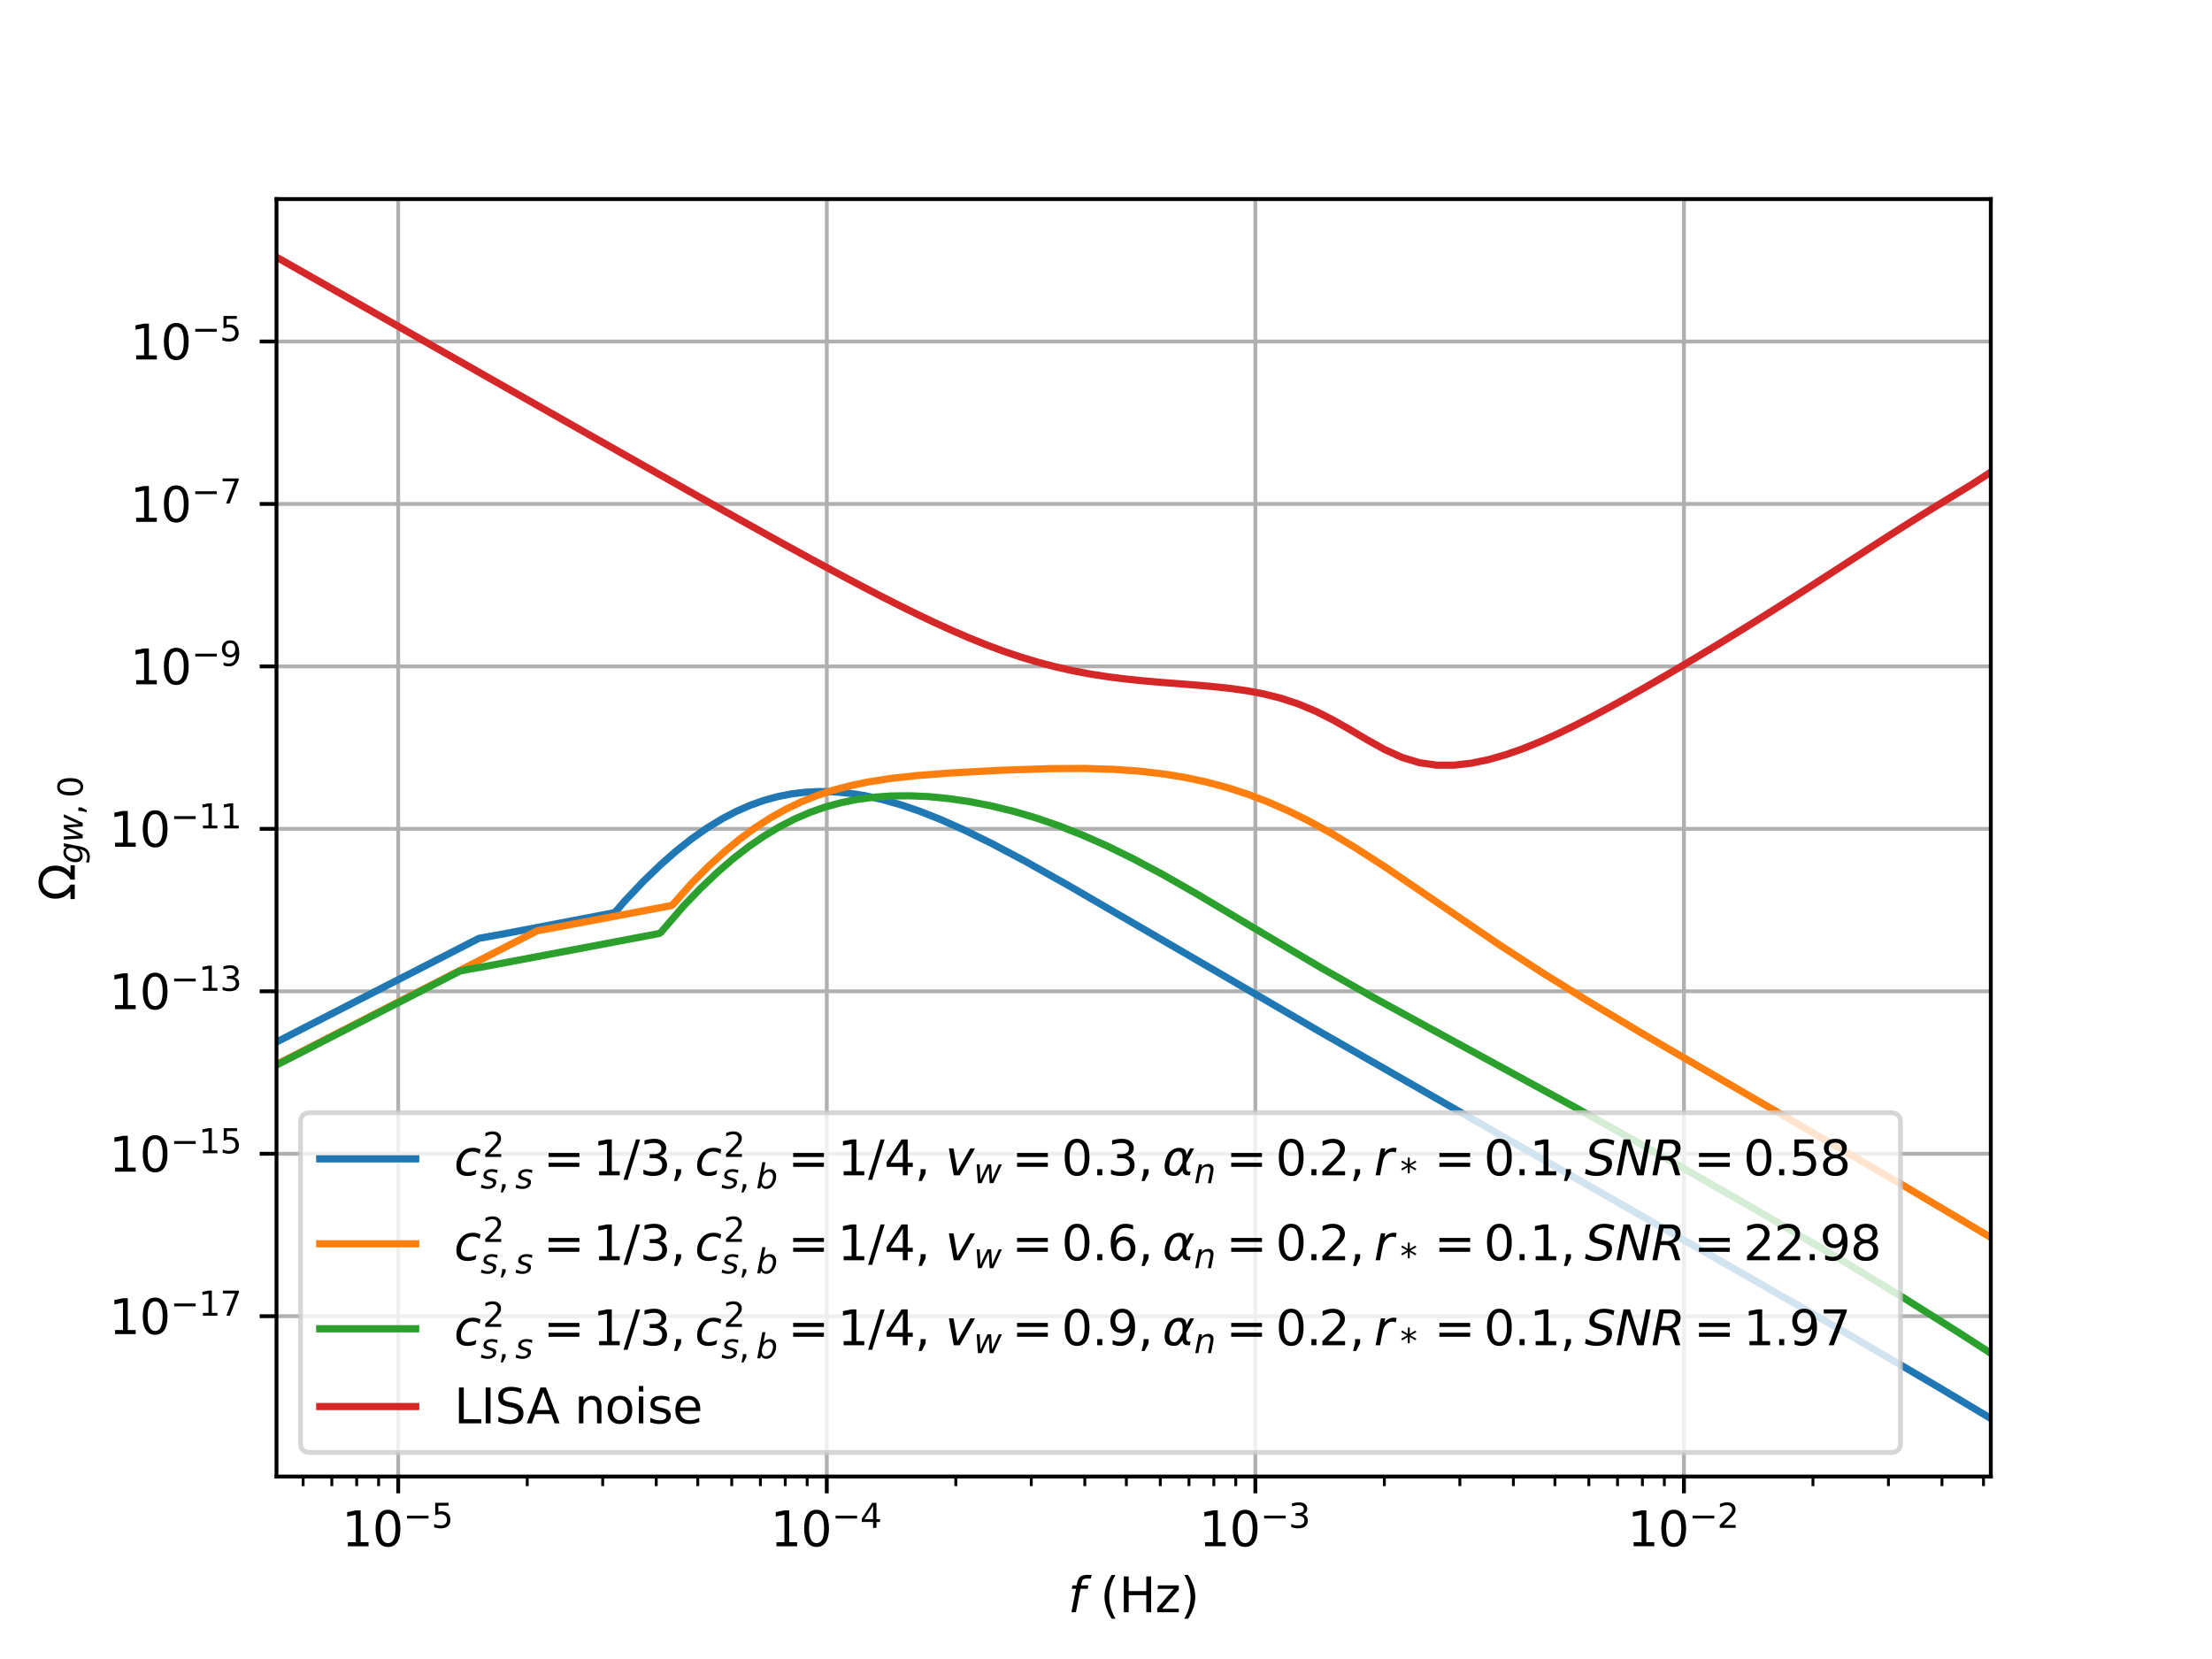 <?xml version="1.0" encoding="utf-8" standalone="no"?>
<!DOCTYPE svg PUBLIC "-//W3C//DTD SVG 1.1//EN"
  "http://www.w3.org/Graphics/SVG/1.1/DTD/svg11.dtd">
<svg xmlns:xlink="http://www.w3.org/1999/xlink" width="460.8pt" height="345.6pt" viewBox="0 0 460.8 345.6" xmlns="http://www.w3.org/2000/svg" version="1.1">
 <defs>
  <style type="text/css">*{stroke-linejoin: round; stroke-linecap: butt}</style>
 </defs>
 <g id="figure_1">
  <g id="patch_1">
   <path d="M 0 345.6 
L 460.8 345.6 
L 460.8 0 
L 0 0 
z
" style="fill: #ffffff"/>
  </g>
  <g id="axes_1">
   <g id="patch_2">
    <path d="M 57.6 307.584 
L 414.72 307.584 
L 414.72 41.472 
L 57.6 41.472 
z
" style="fill: #ffffff"/>
   </g>
   <g id="matplotlib.axis_1">
    <g id="xtick_1">
     <g id="line2d_1">
      <path d="M 82.955 307.584 
L 82.955 41.472 
" clip-path="url(#p1cf7887996)" style="fill: none; stroke: #b0b0b0; stroke-width: 0.8; stroke-linecap: square"/>
     </g>
     <g id="line2d_2">
      <defs>
       <path id="m6f9c0fea1f" d="M 0 0 
L 0 3.5 
" style="stroke: #000000; stroke-width: 0.8"/>
      </defs>
      <g>
       <use xlink:href="#m6f9c0fea1f" x="82.955" y="307.584" style="stroke: #000000; stroke-width: 0.8"/>
      </g>
     </g>
     <g id="text_1">
      <!-- $\mathdefault{10^{-5}}$ -->
      <g transform="translate(71.205 322.182) scale(0.1 -0.1)">
       <defs>
        <path id="DejaVuSans-31" d="M 794 531 
L 1825 531 
L 1825 4091 
L 703 3866 
L 703 4441 
L 1819 4666 
L 2450 4666 
L 2450 531 
L 3481 531 
L 3481 0 
L 794 0 
L 794 531 
z
" transform="scale(0.016)"/>
        <path id="DejaVuSans-30" d="M 2034 4250 
Q 1547 4250 1301 3770 
Q 1056 3291 1056 2328 
Q 1056 1369 1301 889 
Q 1547 409 2034 409 
Q 2525 409 2770 889 
Q 3016 1369 3016 2328 
Q 3016 3291 2770 3770 
Q 2525 4250 2034 4250 
z
M 2034 4750 
Q 2819 4750 3233 4129 
Q 3647 3509 3647 2328 
Q 3647 1150 3233 529 
Q 2819 -91 2034 -91 
Q 1250 -91 836 529 
Q 422 1150 422 2328 
Q 422 3509 836 4129 
Q 1250 4750 2034 4750 
z
" transform="scale(0.016)"/>
        <path id="DejaVuSans-2212" d="M 678 2272 
L 4684 2272 
L 4684 1741 
L 678 1741 
L 678 2272 
z
" transform="scale(0.016)"/>
        <path id="DejaVuSans-35" d="M 691 4666 
L 3169 4666 
L 3169 4134 
L 1269 4134 
L 1269 2991 
Q 1406 3038 1543 3061 
Q 1681 3084 1819 3084 
Q 2600 3084 3056 2656 
Q 3513 2228 3513 1497 
Q 3513 744 3044 326 
Q 2575 -91 1722 -91 
Q 1428 -91 1123 -41 
Q 819 9 494 109 
L 494 744 
Q 775 591 1075 516 
Q 1375 441 1709 441 
Q 2250 441 2565 725 
Q 2881 1009 2881 1497 
Q 2881 1984 2565 2268 
Q 2250 2553 1709 2553 
Q 1456 2553 1204 2497 
Q 953 2441 691 2322 
L 691 4666 
z
" transform="scale(0.016)"/>
       </defs>
       <use xlink:href="#DejaVuSans-31" transform="translate(0 0.684)"/>
       <use xlink:href="#DejaVuSans-30" transform="translate(63.623 0.684)"/>
       <use xlink:href="#DejaVuSans-2212" transform="translate(128.203 38.966) scale(0.7)"/>
       <use xlink:href="#DejaVuSans-35" transform="translate(186.855 38.966) scale(0.7)"/>
      </g>
     </g>
    </g>
    <g id="xtick_2">
     <g id="line2d_3">
      <path d="M 172.235 307.584 
L 172.235 41.472 
" clip-path="url(#p1cf7887996)" style="fill: none; stroke: #b0b0b0; stroke-width: 0.8; stroke-linecap: square"/>
     </g>
     <g id="line2d_4">
      <g>
       <use xlink:href="#m6f9c0fea1f" x="172.235" y="307.584" style="stroke: #000000; stroke-width: 0.8"/>
      </g>
     </g>
     <g id="text_2">
      <!-- $\mathdefault{10^{-4}}$ -->
      <g transform="translate(160.485 322.182) scale(0.1 -0.1)">
       <defs>
        <path id="DejaVuSans-34" d="M 2419 4116 
L 825 1625 
L 2419 1625 
L 2419 4116 
z
M 2253 4666 
L 3047 4666 
L 3047 1625 
L 3713 1625 
L 3713 1100 
L 3047 1100 
L 3047 0 
L 2419 0 
L 2419 1100 
L 313 1100 
L 313 1709 
L 2253 4666 
z
" transform="scale(0.016)"/>
       </defs>
       <use xlink:href="#DejaVuSans-31" transform="translate(0 0.684)"/>
       <use xlink:href="#DejaVuSans-30" transform="translate(63.623 0.684)"/>
       <use xlink:href="#DejaVuSans-2212" transform="translate(128.203 38.966) scale(0.7)"/>
       <use xlink:href="#DejaVuSans-34" transform="translate(186.855 38.966) scale(0.7)"/>
      </g>
     </g>
    </g>
    <g id="xtick_3">
     <g id="line2d_5">
      <path d="M 261.515 307.584 
L 261.515 41.472 
" clip-path="url(#p1cf7887996)" style="fill: none; stroke: #b0b0b0; stroke-width: 0.8; stroke-linecap: square"/>
     </g>
     <g id="line2d_6">
      <g>
       <use xlink:href="#m6f9c0fea1f" x="261.515" y="307.584" style="stroke: #000000; stroke-width: 0.8"/>
      </g>
     </g>
     <g id="text_3">
      <!-- $\mathdefault{10^{-3}}$ -->
      <g transform="translate(249.765 322.182) scale(0.1 -0.1)">
       <defs>
        <path id="DejaVuSans-33" d="M 2597 2516 
Q 3050 2419 3304 2112 
Q 3559 1806 3559 1356 
Q 3559 666 3084 287 
Q 2609 -91 1734 -91 
Q 1441 -91 1130 -33 
Q 819 25 488 141 
L 488 750 
Q 750 597 1062 519 
Q 1375 441 1716 441 
Q 2309 441 2620 675 
Q 2931 909 2931 1356 
Q 2931 1769 2642 2001 
Q 2353 2234 1838 2234 
L 1294 2234 
L 1294 2753 
L 1863 2753 
Q 2328 2753 2575 2939 
Q 2822 3125 2822 3475 
Q 2822 3834 2567 4026 
Q 2313 4219 1838 4219 
Q 1578 4219 1281 4162 
Q 984 4106 628 3988 
L 628 4550 
Q 988 4650 1302 4700 
Q 1616 4750 1894 4750 
Q 2613 4750 3031 4423 
Q 3450 4097 3450 3541 
Q 3450 3153 3228 2886 
Q 3006 2619 2597 2516 
z
" transform="scale(0.016)"/>
       </defs>
       <use xlink:href="#DejaVuSans-31" transform="translate(0 0.766)"/>
       <use xlink:href="#DejaVuSans-30" transform="translate(63.623 0.766)"/>
       <use xlink:href="#DejaVuSans-2212" transform="translate(128.203 39.047) scale(0.7)"/>
       <use xlink:href="#DejaVuSans-33" transform="translate(186.855 39.047) scale(0.7)"/>
      </g>
     </g>
    </g>
    <g id="xtick_4">
     <g id="line2d_7">
      <path d="M 350.795 307.584 
L 350.795 41.472 
" clip-path="url(#p1cf7887996)" style="fill: none; stroke: #b0b0b0; stroke-width: 0.8; stroke-linecap: square"/>
     </g>
     <g id="line2d_8">
      <g>
       <use xlink:href="#m6f9c0fea1f" x="350.795" y="307.584" style="stroke: #000000; stroke-width: 0.8"/>
      </g>
     </g>
     <g id="text_4">
      <!-- $\mathdefault{10^{-2}}$ -->
      <g transform="translate(339.045 322.182) scale(0.1 -0.1)">
       <defs>
        <path id="DejaVuSans-32" d="M 1228 531 
L 3431 531 
L 3431 0 
L 469 0 
L 469 531 
Q 828 903 1448 1529 
Q 2069 2156 2228 2338 
Q 2531 2678 2651 2914 
Q 2772 3150 2772 3378 
Q 2772 3750 2511 3984 
Q 2250 4219 1831 4219 
Q 1534 4219 1204 4116 
Q 875 4013 500 3803 
L 500 4441 
Q 881 4594 1212 4672 
Q 1544 4750 1819 4750 
Q 2544 4750 2975 4387 
Q 3406 4025 3406 3419 
Q 3406 3131 3298 2873 
Q 3191 2616 2906 2266 
Q 2828 2175 2409 1742 
Q 1991 1309 1228 531 
z
" transform="scale(0.016)"/>
       </defs>
       <use xlink:href="#DejaVuSans-31" transform="translate(0 0.766)"/>
       <use xlink:href="#DejaVuSans-30" transform="translate(63.623 0.766)"/>
       <use xlink:href="#DejaVuSans-2212" transform="translate(128.203 39.047) scale(0.7)"/>
       <use xlink:href="#DejaVuSans-32" transform="translate(186.855 39.047) scale(0.7)"/>
      </g>
     </g>
    </g>
    <g id="xtick_5">
     <g id="line2d_9">
      <defs>
       <path id="mad93dcd073" d="M 0 0 
L 0 2 
" style="stroke: #000000; stroke-width: 0.6"/>
      </defs>
      <g>
       <use xlink:href="#mad93dcd073" x="63.149" y="307.584" style="stroke: #000000; stroke-width: 0.6"/>
      </g>
     </g>
    </g>
    <g id="xtick_6">
     <g id="line2d_10">
      <g>
       <use xlink:href="#mad93dcd073" x="69.126" y="307.584" style="stroke: #000000; stroke-width: 0.6"/>
      </g>
     </g>
    </g>
    <g id="xtick_7">
     <g id="line2d_11">
      <g>
       <use xlink:href="#mad93dcd073" x="74.303" y="307.584" style="stroke: #000000; stroke-width: 0.6"/>
      </g>
     </g>
    </g>
    <g id="xtick_8">
     <g id="line2d_12">
      <g>
       <use xlink:href="#mad93dcd073" x="78.87" y="307.584" style="stroke: #000000; stroke-width: 0.6"/>
      </g>
     </g>
    </g>
    <g id="xtick_9">
     <g id="line2d_13">
      <g>
       <use xlink:href="#mad93dcd073" x="109.831" y="307.584" style="stroke: #000000; stroke-width: 0.6"/>
      </g>
     </g>
    </g>
    <g id="xtick_10">
     <g id="line2d_14">
      <g>
       <use xlink:href="#mad93dcd073" x="125.553" y="307.584" style="stroke: #000000; stroke-width: 0.6"/>
      </g>
     </g>
    </g>
    <g id="xtick_11">
     <g id="line2d_15">
      <g>
       <use xlink:href="#mad93dcd073" x="136.707" y="307.584" style="stroke: #000000; stroke-width: 0.6"/>
      </g>
     </g>
    </g>
    <g id="xtick_12">
     <g id="line2d_16">
      <g>
       <use xlink:href="#mad93dcd073" x="145.359" y="307.584" style="stroke: #000000; stroke-width: 0.6"/>
      </g>
     </g>
    </g>
    <g id="xtick_13">
     <g id="line2d_17">
      <g>
       <use xlink:href="#mad93dcd073" x="152.429" y="307.584" style="stroke: #000000; stroke-width: 0.6"/>
      </g>
     </g>
    </g>
    <g id="xtick_14">
     <g id="line2d_18">
      <g>
       <use xlink:href="#mad93dcd073" x="158.406" y="307.584" style="stroke: #000000; stroke-width: 0.6"/>
      </g>
     </g>
    </g>
    <g id="xtick_15">
     <g id="line2d_19">
      <g>
       <use xlink:href="#mad93dcd073" x="163.583" y="307.584" style="stroke: #000000; stroke-width: 0.6"/>
      </g>
     </g>
    </g>
    <g id="xtick_16">
     <g id="line2d_20">
      <g>
       <use xlink:href="#mad93dcd073" x="168.15" y="307.584" style="stroke: #000000; stroke-width: 0.6"/>
      </g>
     </g>
    </g>
    <g id="xtick_17">
     <g id="line2d_21">
      <g>
       <use xlink:href="#mad93dcd073" x="199.111" y="307.584" style="stroke: #000000; stroke-width: 0.6"/>
      </g>
     </g>
    </g>
    <g id="xtick_18">
     <g id="line2d_22">
      <g>
       <use xlink:href="#mad93dcd073" x="214.833" y="307.584" style="stroke: #000000; stroke-width: 0.6"/>
      </g>
     </g>
    </g>
    <g id="xtick_19">
     <g id="line2d_23">
      <g>
       <use xlink:href="#mad93dcd073" x="225.987" y="307.584" style="stroke: #000000; stroke-width: 0.6"/>
      </g>
     </g>
    </g>
    <g id="xtick_20">
     <g id="line2d_24">
      <g>
       <use xlink:href="#mad93dcd073" x="234.639" y="307.584" style="stroke: #000000; stroke-width: 0.6"/>
      </g>
     </g>
    </g>
    <g id="xtick_21">
     <g id="line2d_25">
      <g>
       <use xlink:href="#mad93dcd073" x="241.709" y="307.584" style="stroke: #000000; stroke-width: 0.6"/>
      </g>
     </g>
    </g>
    <g id="xtick_22">
     <g id="line2d_26">
      <g>
       <use xlink:href="#mad93dcd073" x="247.686" y="307.584" style="stroke: #000000; stroke-width: 0.6"/>
      </g>
     </g>
    </g>
    <g id="xtick_23">
     <g id="line2d_27">
      <g>
       <use xlink:href="#mad93dcd073" x="252.863" y="307.584" style="stroke: #000000; stroke-width: 0.6"/>
      </g>
     </g>
    </g>
    <g id="xtick_24">
     <g id="line2d_28">
      <g>
       <use xlink:href="#mad93dcd073" x="257.43" y="307.584" style="stroke: #000000; stroke-width: 0.6"/>
      </g>
     </g>
    </g>
    <g id="xtick_25">
     <g id="line2d_29">
      <g>
       <use xlink:href="#mad93dcd073" x="288.391" y="307.584" style="stroke: #000000; stroke-width: 0.6"/>
      </g>
     </g>
    </g>
    <g id="xtick_26">
     <g id="line2d_30">
      <g>
       <use xlink:href="#mad93dcd073" x="304.113" y="307.584" style="stroke: #000000; stroke-width: 0.6"/>
      </g>
     </g>
    </g>
    <g id="xtick_27">
     <g id="line2d_31">
      <g>
       <use xlink:href="#mad93dcd073" x="315.267" y="307.584" style="stroke: #000000; stroke-width: 0.6"/>
      </g>
     </g>
    </g>
    <g id="xtick_28">
     <g id="line2d_32">
      <g>
       <use xlink:href="#mad93dcd073" x="323.919" y="307.584" style="stroke: #000000; stroke-width: 0.6"/>
      </g>
     </g>
    </g>
    <g id="xtick_29">
     <g id="line2d_33">
      <g>
       <use xlink:href="#mad93dcd073" x="330.989" y="307.584" style="stroke: #000000; stroke-width: 0.6"/>
      </g>
     </g>
    </g>
    <g id="xtick_30">
     <g id="line2d_34">
      <g>
       <use xlink:href="#mad93dcd073" x="336.966" y="307.584" style="stroke: #000000; stroke-width: 0.6"/>
      </g>
     </g>
    </g>
    <g id="xtick_31">
     <g id="line2d_35">
      <g>
       <use xlink:href="#mad93dcd073" x="342.143" y="307.584" style="stroke: #000000; stroke-width: 0.6"/>
      </g>
     </g>
    </g>
    <g id="xtick_32">
     <g id="line2d_36">
      <g>
       <use xlink:href="#mad93dcd073" x="346.71" y="307.584" style="stroke: #000000; stroke-width: 0.6"/>
      </g>
     </g>
    </g>
    <g id="xtick_33">
     <g id="line2d_37">
      <g>
       <use xlink:href="#mad93dcd073" x="377.671" y="307.584" style="stroke: #000000; stroke-width: 0.6"/>
      </g>
     </g>
    </g>
    <g id="xtick_34">
     <g id="line2d_38">
      <g>
       <use xlink:href="#mad93dcd073" x="393.393" y="307.584" style="stroke: #000000; stroke-width: 0.6"/>
      </g>
     </g>
    </g>
    <g id="xtick_35">
     <g id="line2d_39">
      <g>
       <use xlink:href="#mad93dcd073" x="404.547" y="307.584" style="stroke: #000000; stroke-width: 0.6"/>
      </g>
     </g>
    </g>
    <g id="xtick_36">
     <g id="line2d_40">
      <g>
       <use xlink:href="#mad93dcd073" x="413.199" y="307.584" style="stroke: #000000; stroke-width: 0.6"/>
      </g>
     </g>
    </g>
    <g id="text_5">
     <!-- $f$ (Hz) -->
     <g transform="translate(222.51 335.861) scale(0.1 -0.1)">
      <defs>
       <path id="DejaVuSans-Oblique-66" d="M 3059 4863 
L 2969 4384 
L 2419 4384 
Q 2106 4384 1964 4261 
Q 1822 4138 1753 3809 
L 1691 3500 
L 2638 3500 
L 2553 3053 
L 1606 3053 
L 1013 0 
L 434 0 
L 1031 3053 
L 481 3053 
L 563 3500 
L 1113 3500 
L 1159 3744 
Q 1278 4363 1576 4613 
Q 1875 4863 2516 4863 
L 3059 4863 
z
" transform="scale(0.016)"/>
       <path id="DejaVuSans-20" transform="scale(0.016)"/>
       <path id="DejaVuSans-28" d="M 1984 4856 
Q 1566 4138 1362 3434 
Q 1159 2731 1159 2009 
Q 1159 1288 1364 580 
Q 1569 -128 1984 -844 
L 1484 -844 
Q 1016 -109 783 600 
Q 550 1309 550 2009 
Q 550 2706 781 3412 
Q 1013 4119 1484 4856 
L 1984 4856 
z
" transform="scale(0.016)"/>
       <path id="DejaVuSans-48" d="M 628 4666 
L 1259 4666 
L 1259 2753 
L 3553 2753 
L 3553 4666 
L 4184 4666 
L 4184 0 
L 3553 0 
L 3553 2222 
L 1259 2222 
L 1259 0 
L 628 0 
L 628 4666 
z
" transform="scale(0.016)"/>
       <path id="DejaVuSans-7a" d="M 353 3500 
L 3084 3500 
L 3084 2975 
L 922 459 
L 3084 459 
L 3084 0 
L 275 0 
L 275 525 
L 2438 3041 
L 353 3041 
L 353 3500 
z
" transform="scale(0.016)"/>
       <path id="DejaVuSans-29" d="M 513 4856 
L 1013 4856 
Q 1481 4119 1714 3412 
Q 1947 2706 1947 2009 
Q 1947 1309 1714 600 
Q 1481 -109 1013 -844 
L 513 -844 
Q 928 -128 1133 580 
Q 1338 1288 1338 2009 
Q 1338 2731 1133 3434 
Q 928 4138 513 4856 
z
" transform="scale(0.016)"/>
      </defs>
      <use xlink:href="#DejaVuSans-Oblique-66" transform="translate(0 0.016)"/>
      <use xlink:href="#DejaVuSans-20" transform="translate(35.205 0.016)"/>
      <use xlink:href="#DejaVuSans-28" transform="translate(66.992 0.016)"/>
      <use xlink:href="#DejaVuSans-48" transform="translate(106.006 0.016)"/>
      <use xlink:href="#DejaVuSans-7a" transform="translate(181.201 0.016)"/>
      <use xlink:href="#DejaVuSans-29" transform="translate(233.691 0.016)"/>
     </g>
    </g>
   </g>
   <g id="matplotlib.axis_2">
    <g id="ytick_1">
     <g id="line2d_41">
      <path d="M 57.6 274.183 
L 414.72 274.183 
" clip-path="url(#p1cf7887996)" style="fill: none; stroke: #b0b0b0; stroke-width: 0.8; stroke-linecap: square"/>
     </g>
     <g id="line2d_42">
      <defs>
       <path id="m4dbf6043eb" d="M 0 0 
L -3.5 0 
" style="stroke: #000000; stroke-width: 0.8"/>
      </defs>
      <g>
       <use xlink:href="#m4dbf6043eb" x="57.6" y="274.183" style="stroke: #000000; stroke-width: 0.8"/>
      </g>
     </g>
     <g id="text_6">
      <!-- $\mathdefault{10^{-17}}$ -->
      <g transform="translate(22.7 277.982) scale(0.1 -0.1)">
       <defs>
        <path id="DejaVuSans-37" d="M 525 4666 
L 3525 4666 
L 3525 4397 
L 1831 0 
L 1172 0 
L 2766 4134 
L 525 4134 
L 525 4666 
z
" transform="scale(0.016)"/>
       </defs>
       <use xlink:href="#DejaVuSans-31" transform="translate(0 0.684)"/>
       <use xlink:href="#DejaVuSans-30" transform="translate(63.623 0.684)"/>
       <use xlink:href="#DejaVuSans-2212" transform="translate(128.203 38.966) scale(0.7)"/>
       <use xlink:href="#DejaVuSans-31" transform="translate(186.855 38.966) scale(0.7)"/>
       <use xlink:href="#DejaVuSans-37" transform="translate(231.392 38.966) scale(0.7)"/>
      </g>
     </g>
    </g>
    <g id="ytick_2">
     <g id="line2d_43">
      <path d="M 57.6 240.343 
L 414.72 240.343 
" clip-path="url(#p1cf7887996)" style="fill: none; stroke: #b0b0b0; stroke-width: 0.8; stroke-linecap: square"/>
     </g>
     <g id="line2d_44">
      <g>
       <use xlink:href="#m4dbf6043eb" x="57.6" y="240.343" style="stroke: #000000; stroke-width: 0.8"/>
      </g>
     </g>
     <g id="text_7">
      <!-- $\mathdefault{10^{-15}}$ -->
      <g transform="translate(22.7 244.143) scale(0.1 -0.1)">
       <use xlink:href="#DejaVuSans-31" transform="translate(0 0.684)"/>
       <use xlink:href="#DejaVuSans-30" transform="translate(63.623 0.684)"/>
       <use xlink:href="#DejaVuSans-2212" transform="translate(128.203 38.966) scale(0.7)"/>
       <use xlink:href="#DejaVuSans-31" transform="translate(186.855 38.966) scale(0.7)"/>
       <use xlink:href="#DejaVuSans-35" transform="translate(231.392 38.966) scale(0.7)"/>
      </g>
     </g>
    </g>
    <g id="ytick_3">
     <g id="line2d_45">
      <path d="M 57.6 206.504 
L 414.72 206.504 
" clip-path="url(#p1cf7887996)" style="fill: none; stroke: #b0b0b0; stroke-width: 0.8; stroke-linecap: square"/>
     </g>
     <g id="line2d_46">
      <g>
       <use xlink:href="#m4dbf6043eb" x="57.6" y="206.504" style="stroke: #000000; stroke-width: 0.8"/>
      </g>
     </g>
     <g id="text_8">
      <!-- $\mathdefault{10^{-13}}$ -->
      <g transform="translate(22.7 210.303) scale(0.1 -0.1)">
       <use xlink:href="#DejaVuSans-31" transform="translate(0 0.766)"/>
       <use xlink:href="#DejaVuSans-30" transform="translate(63.623 0.766)"/>
       <use xlink:href="#DejaVuSans-2212" transform="translate(128.203 39.047) scale(0.7)"/>
       <use xlink:href="#DejaVuSans-31" transform="translate(186.855 39.047) scale(0.7)"/>
       <use xlink:href="#DejaVuSans-33" transform="translate(231.392 39.047) scale(0.7)"/>
      </g>
     </g>
    </g>
    <g id="ytick_4">
     <g id="line2d_47">
      <path d="M 57.6 172.665 
L 414.72 172.665 
" clip-path="url(#p1cf7887996)" style="fill: none; stroke: #b0b0b0; stroke-width: 0.8; stroke-linecap: square"/>
     </g>
     <g id="line2d_48">
      <g>
       <use xlink:href="#m4dbf6043eb" x="57.6" y="172.665" style="stroke: #000000; stroke-width: 0.8"/>
      </g>
     </g>
     <g id="text_9">
      <!-- $\mathdefault{10^{-11}}$ -->
      <g transform="translate(22.7 176.464) scale(0.1 -0.1)">
       <use xlink:href="#DejaVuSans-31" transform="translate(0 0.684)"/>
       <use xlink:href="#DejaVuSans-30" transform="translate(63.623 0.684)"/>
       <use xlink:href="#DejaVuSans-2212" transform="translate(128.203 38.966) scale(0.7)"/>
       <use xlink:href="#DejaVuSans-31" transform="translate(186.855 38.966) scale(0.7)"/>
       <use xlink:href="#DejaVuSans-31" transform="translate(231.392 38.966) scale(0.7)"/>
      </g>
     </g>
    </g>
    <g id="ytick_5">
     <g id="line2d_49">
      <path d="M 57.6 138.825 
L 414.72 138.825 
" clip-path="url(#p1cf7887996)" style="fill: none; stroke: #b0b0b0; stroke-width: 0.8; stroke-linecap: square"/>
     </g>
     <g id="line2d_50">
      <g>
       <use xlink:href="#m4dbf6043eb" x="57.6" y="138.825" style="stroke: #000000; stroke-width: 0.8"/>
      </g>
     </g>
     <g id="text_10">
      <!-- $\mathdefault{10^{-9}}$ -->
      <g transform="translate(27.1 142.624) scale(0.1 -0.1)">
       <defs>
        <path id="DejaVuSans-39" d="M 703 97 
L 703 672 
Q 941 559 1184 500 
Q 1428 441 1663 441 
Q 2288 441 2617 861 
Q 2947 1281 2994 2138 
Q 2813 1869 2534 1725 
Q 2256 1581 1919 1581 
Q 1219 1581 811 2004 
Q 403 2428 403 3163 
Q 403 3881 828 4315 
Q 1253 4750 1959 4750 
Q 2769 4750 3195 4129 
Q 3622 3509 3622 2328 
Q 3622 1225 3098 567 
Q 2575 -91 1691 -91 
Q 1453 -91 1209 -44 
Q 966 3 703 97 
z
M 1959 2075 
Q 2384 2075 2632 2365 
Q 2881 2656 2881 3163 
Q 2881 3666 2632 3958 
Q 2384 4250 1959 4250 
Q 1534 4250 1286 3958 
Q 1038 3666 1038 3163 
Q 1038 2656 1286 2365 
Q 1534 2075 1959 2075 
z
" transform="scale(0.016)"/>
       </defs>
       <use xlink:href="#DejaVuSans-31" transform="translate(0 0.766)"/>
       <use xlink:href="#DejaVuSans-30" transform="translate(63.623 0.766)"/>
       <use xlink:href="#DejaVuSans-2212" transform="translate(128.203 39.047) scale(0.7)"/>
       <use xlink:href="#DejaVuSans-39" transform="translate(186.855 39.047) scale(0.7)"/>
      </g>
     </g>
    </g>
    <g id="ytick_6">
     <g id="line2d_51">
      <path d="M 57.6 104.986 
L 414.72 104.986 
" clip-path="url(#p1cf7887996)" style="fill: none; stroke: #b0b0b0; stroke-width: 0.8; stroke-linecap: square"/>
     </g>
     <g id="line2d_52">
      <g>
       <use xlink:href="#m4dbf6043eb" x="57.6" y="104.986" style="stroke: #000000; stroke-width: 0.8"/>
      </g>
     </g>
     <g id="text_11">
      <!-- $\mathdefault{10^{-7}}$ -->
      <g transform="translate(27.1 108.785) scale(0.1 -0.1)">
       <use xlink:href="#DejaVuSans-31" transform="translate(0 0.684)"/>
       <use xlink:href="#DejaVuSans-30" transform="translate(63.623 0.684)"/>
       <use xlink:href="#DejaVuSans-2212" transform="translate(128.203 38.966) scale(0.7)"/>
       <use xlink:href="#DejaVuSans-37" transform="translate(186.855 38.966) scale(0.7)"/>
      </g>
     </g>
    </g>
    <g id="ytick_7">
     <g id="line2d_53">
      <path d="M 57.6 71.146 
L 414.72 71.146 
" clip-path="url(#p1cf7887996)" style="fill: none; stroke: #b0b0b0; stroke-width: 0.8; stroke-linecap: square"/>
     </g>
     <g id="line2d_54">
      <g>
       <use xlink:href="#m4dbf6043eb" x="57.6" y="71.146" style="stroke: #000000; stroke-width: 0.8"/>
      </g>
     </g>
     <g id="text_12">
      <!-- $\mathdefault{10^{-5}}$ -->
      <g transform="translate(27.1 74.946) scale(0.1 -0.1)">
       <use xlink:href="#DejaVuSans-31" transform="translate(0 0.684)"/>
       <use xlink:href="#DejaVuSans-30" transform="translate(63.623 0.684)"/>
       <use xlink:href="#DejaVuSans-2212" transform="translate(128.203 38.966) scale(0.7)"/>
       <use xlink:href="#DejaVuSans-35" transform="translate(186.855 38.966) scale(0.7)"/>
      </g>
     </g>
    </g>
    <g id="text_13">
     <!-- $\Omega_{gw,0}$ -->
     <g transform="translate(15.6 187.678) rotate(-90) scale(0.1 -0.1)">
      <defs>
       <path id="DejaVuSans-3a9" d="M 4647 556 
L 4647 0 
L 2772 0 
L 2772 556 
Q 3325 859 3634 1378 
Q 3944 1897 3944 2528 
Q 3944 3278 3531 3731 
Q 3119 4184 2444 4184 
Q 1769 4184 1355 3729 
Q 941 3275 941 2528 
Q 941 1897 1250 1378 
Q 1563 859 2119 556 
L 2119 0 
L 244 0 
L 244 556 
L 1241 556 
Q 747 991 519 1456 
Q 294 1922 294 2497 
Q 294 3491 894 4106 
Q 1491 4722 2444 4722 
Q 3391 4722 3994 4106 
Q 4594 3494 4594 2528 
Q 4594 1922 4372 1459 
Q 4150 997 3647 556 
L 4647 556 
z
" transform="scale(0.016)"/>
       <path id="DejaVuSans-Oblique-67" d="M 3816 3500 
L 3219 434 
Q 3047 -456 2561 -893 
Q 2075 -1331 1253 -1331 
Q 950 -1331 690 -1286 
Q 431 -1241 206 -1147 
L 313 -588 
Q 525 -725 762 -790 
Q 1000 -856 1269 -856 
Q 1816 -856 2167 -557 
Q 2519 -259 2631 300 
L 2681 563 
Q 2441 288 2122 144 
Q 1803 0 1434 0 
Q 903 0 598 351 
Q 294 703 294 1319 
Q 294 1803 478 2267 
Q 663 2731 997 3091 
Q 1219 3328 1514 3456 
Q 1809 3584 2131 3584 
Q 2484 3584 2746 3420 
Q 3009 3256 3138 2956 
L 3238 3500 
L 3816 3500 
z
M 2950 2216 
Q 2950 2641 2750 2872 
Q 2550 3103 2181 3103 
Q 1953 3103 1747 3012 
Q 1541 2922 1394 2759 
Q 1156 2491 1023 2127 
Q 891 1763 891 1375 
Q 891 944 1092 712 
Q 1294 481 1672 481 
Q 2219 481 2584 976 
Q 2950 1472 2950 2216 
z
" transform="scale(0.016)"/>
       <path id="DejaVuSans-Oblique-77" d="M 544 3500 
L 1113 3500 
L 1259 684 
L 2566 3500 
L 3231 3500 
L 3425 684 
L 4666 3500 
L 5241 3500 
L 3641 0 
L 2969 0 
L 2797 2900 
L 1459 0 
L 781 0 
L 544 3500 
z
" transform="scale(0.016)"/>
       <path id="DejaVuSans-2c" d="M 750 794 
L 1409 794 
L 1409 256 
L 897 -744 
L 494 -744 
L 750 256 
L 750 794 
z
" transform="scale(0.016)"/>
      </defs>
      <use xlink:href="#DejaVuSans-3a9" transform="translate(0 0.219)"/>
      <use xlink:href="#DejaVuSans-Oblique-67" transform="translate(77.373 -16.188) scale(0.7)"/>
      <use xlink:href="#DejaVuSans-Oblique-77" transform="translate(121.807 -16.188) scale(0.7)"/>
      <use xlink:href="#DejaVuSans-2c" transform="translate(179.058 -16.188) scale(0.7)"/>
      <use xlink:href="#DejaVuSans-30" transform="translate(214.946 -16.188) scale(0.7)"/>
     </g>
    </g>
   </g>
   <g id="line2d_55">
    <path d="M 57.6 217.073 
L 99.782 195.465 
L 101.57 195.149 
L 105.502 194.434 
L 128.023 190.121 
L 128.738 189.353 
L 130.168 187.67 
L 134.1 183.526 
L 137.675 180.081 
L 140.892 177.26 
L 144.11 174.718 
L 147.327 172.464 
L 150.544 170.506 
L 153.404 169.016 
L 156.264 167.763 
L 159.124 166.743 
L 161.983 165.954 
L 164.843 165.387 
L 167.703 165.036 
L 170.563 164.889 
L 173.78 164.956 
L 176.997 165.253 
L 180.215 165.761 
L 183.79 166.553 
L 187.722 167.672 
L 191.654 169.021 
L 195.944 170.718 
L 200.948 172.946 
L 206.668 175.753 
L 213.46 179.35 
L 222.397 184.358 
L 237.411 193.075 
L 275.661 215.331 
L 311.052 235.598 
L 382.547 276.503 
L 403.281 288.648 
L 414.72 295.488 
L 414.72 295.488 
" clip-path="url(#p1cf7887996)" style="fill: none; stroke: #1f77b4; stroke-width: 1.5; stroke-linecap: square"/>
   </g>
   <g id="line2d_56">
    <path d="M 57.6 221.744 
L 111.937 193.879 
L 114.796 193.38 
L 139.82 188.649 
L 140.177 188.423 
L 144.11 183.968 
L 147.684 180.382 
L 150.902 177.443 
L 154.119 174.787 
L 157.336 172.419 
L 160.554 170.339 
L 163.771 168.538 
L 166.988 167.004 
L 170.205 165.716 
L 173.423 164.652 
L 176.997 163.699 
L 180.93 162.883 
L 185.577 162.165 
L 190.939 161.572 
L 198.089 161.019 
L 208.455 160.461 
L 218.465 160.125 
L 225.972 160.086 
L 232.049 160.269 
L 237.411 160.648 
L 242.416 161.227 
L 247.063 161.991 
L 251.353 162.914 
L 255.643 164.064 
L 259.932 165.453 
L 264.222 167.089 
L 268.512 168.975 
L 272.801 171.102 
L 277.449 173.659 
L 282.453 176.667 
L 288.53 180.594 
L 297.467 186.679 
L 312.481 196.911 
L 321.418 202.713 
L 331.07 208.702 
L 342.867 215.745 
L 362.171 226.971 
L 395.774 246.523 
L 414.72 257.779 
L 414.72 257.779 
" clip-path="url(#p1cf7887996)" style="fill: none; stroke: #ff7f0e; stroke-width: 1.5; stroke-linecap: square"/>
   </g>
   <g id="line2d_57">
    <path d="M 57.6 221.876 
L 95.85 202.269 
L 97.28 201.984 
L 101.212 201.3 
L 137.317 194.467 
L 137.675 194.232 
L 142.322 188.813 
L 145.897 185.097 
L 149.472 181.695 
L 152.689 178.915 
L 155.906 176.412 
L 159.124 174.192 
L 162.341 172.256 
L 165.558 170.601 
L 168.775 169.217 
L 171.993 168.093 
L 175.21 167.213 
L 178.427 166.559 
L 182.002 166.075 
L 185.577 165.82 
L 189.509 165.775 
L 193.441 165.951 
L 197.731 166.367 
L 202.021 166.998 
L 206.668 167.912 
L 211.315 169.057 
L 215.963 170.431 
L 220.61 172.033 
L 225.614 174.007 
L 230.619 176.225 
L 235.981 178.849 
L 242.058 182.085 
L 249.208 186.157 
L 260.647 192.979 
L 275.304 201.664 
L 286.028 207.742 
L 299.612 215.162 
L 328.568 230.927 
L 347.157 241.348 
L 366.818 252.621 
L 383.262 262.29 
L 396.489 270.32 
L 408.285 277.747 
L 414.72 281.913 
L 414.72 281.913 
" clip-path="url(#p1cf7887996)" style="fill: none; stroke: #2ca02c; stroke-width: 1.5; stroke-linecap: square"/>
   </g>
   <g id="line2d_58">
    <path d="M 57.6 53.568 
L 61.207 55.619 
L 64.815 57.669 
L 68.422 59.72 
L 72.029 61.77 
L 75.636 63.82 
L 79.244 65.871 
L 82.851 67.921 
L 86.458 69.971 
L 90.065 72.02 
L 93.673 74.07 
L 97.28 76.119 
L 100.887 78.168 
L 104.495 80.217 
L 108.102 82.264 
L 111.709 84.312 
L 115.316 86.358 
L 118.924 88.404 
L 122.531 90.449 
L 126.138 92.492 
L 129.745 94.534 
L 133.353 96.574 
L 136.96 98.612 
L 140.567 100.646 
L 144.175 102.678 
L 147.782 104.705 
L 151.389 106.726 
L 154.996 108.742 
L 158.604 110.749 
L 162.211 112.747 
L 165.818 114.733 
L 169.425 116.705 
L 173.033 118.658 
L 176.64 120.589 
L 180.247 122.492 
L 183.855 124.362 
L 187.462 126.19 
L 191.069 127.967 
L 194.676 129.682 
L 198.284 131.324 
L 201.891 132.88 
L 205.498 134.336 
L 209.105 135.678 
L 212.713 136.895 
L 216.32 137.979 
L 219.927 138.926 
L 223.535 139.735 
L 227.142 140.415 
L 230.749 140.975 
L 234.356 141.432 
L 237.964 141.807 
L 241.571 142.122 
L 245.178 142.404 
L 248.785 142.683 
L 252.393 142.992 
L 256 143.374 
L 259.607 143.873 
L 263.215 144.545 
L 266.822 145.447 
L 270.429 146.633 
L 274.036 148.138 
L 277.644 149.953 
L 281.251 152.006 
L 284.858 154.146 
L 288.465 156.152 
L 292.073 157.786 
L 295.68 158.88 
L 299.287 159.397 
L 302.895 159.402 
L 306.502 158.989 
L 310.109 158.238 
L 313.716 157.207 
L 317.324 155.94 
L 320.931 154.474 
L 324.538 152.847 
L 328.145 151.093 
L 331.753 149.238 
L 335.36 147.307 
L 338.967 145.315 
L 342.575 143.275 
L 346.182 141.196 
L 349.789 139.083 
L 353.396 136.94 
L 357.004 134.768 
L 360.611 132.569 
L 364.218 130.344 
L 367.825 128.092 
L 371.433 125.816 
L 375.04 123.517 
L 378.647 121.199 
L 382.255 118.868 
L 385.862 116.53 
L 389.469 114.195 
L 393.076 111.873 
L 396.684 109.578 
L 400.291 107.319 
L 403.898 105.1 
L 407.505 102.908 
L 411.113 100.694 
L 414.72 98.354 
" clip-path="url(#p1cf7887996)" style="fill: none; stroke: #d62728; stroke-width: 1.5; stroke-linecap: square"/>
   </g>
   <g id="patch_3">
    <path d="M 57.6 307.584 
L 57.6 41.472 
" style="fill: none; stroke: #000000; stroke-width: 0.8; stroke-linejoin: miter; stroke-linecap: square"/>
   </g>
   <g id="patch_4">
    <path d="M 414.72 307.584 
L 414.72 41.472 
" style="fill: none; stroke: #000000; stroke-width: 0.8; stroke-linejoin: miter; stroke-linecap: square"/>
   </g>
   <g id="patch_5">
    <path d="M 57.6 307.584 
L 414.72 307.584 
" style="fill: none; stroke: #000000; stroke-width: 0.8; stroke-linejoin: miter; stroke-linecap: square"/>
   </g>
   <g id="patch_6">
    <path d="M 57.6 41.472 
L 414.72 41.472 
" style="fill: none; stroke: #000000; stroke-width: 0.8; stroke-linejoin: miter; stroke-linecap: square"/>
   </g>
   <g id="legend_1">
    <g id="patch_7">
     <path d="M 64.6 302.584 
L 393.9 302.584 
Q 395.9 302.584 395.9 300.584 
L 395.9 233.806 
Q 395.9 231.806 393.9 231.806 
L 64.6 231.806 
Q 62.6 231.806 62.6 233.806 
L 62.6 300.584 
Q 62.6 302.584 64.6 302.584 
z
" style="fill: #ffffff; opacity: 0.8; stroke: #cccccc; stroke-linejoin: miter"/>
    </g>
    <g id="line2d_59">
     <path d="M 66.6 241.406 
L 76.6 241.406 
L 86.6 241.406 
" style="fill: none; stroke: #1f77b4; stroke-width: 1.5; stroke-linecap: square"/>
    </g>
    <g id="text_14">
     <!-- $c_{s,s}^2=1/3, c_{s,b}^2=1/4$, $v_w=0.3, \alpha_n=0.2, r_*=0.1, SNR=0.58$ -->
     <g transform="translate(94.6 244.906) scale(0.1 -0.1)">
      <defs>
       <path id="DejaVuSans-Oblique-63" d="M 3431 3366 
L 3316 2797 
Q 3109 2947 2876 3022 
Q 2644 3097 2394 3097 
Q 2119 3097 1870 3000 
Q 1622 2903 1453 2725 
Q 1184 2453 1037 2087 
Q 891 1722 891 1331 
Q 891 859 1127 628 
Q 1363 397 1844 397 
Q 2081 397 2348 469 
Q 2616 541 2906 684 
L 2797 116 
Q 2547 13 2283 -39 
Q 2019 -91 1741 -91 
Q 1044 -91 669 257 
Q 294 606 294 1253 
Q 294 1797 489 2255 
Q 684 2713 1069 3078 
Q 1331 3328 1684 3456 
Q 2038 3584 2456 3584 
Q 2700 3584 2940 3529 
Q 3181 3475 3431 3366 
z
" transform="scale(0.016)"/>
       <path id="DejaVuSans-Oblique-73" d="M 3200 3397 
L 3091 2853 
Q 2863 2978 2609 3040 
Q 2356 3103 2088 3103 
Q 1634 3103 1373 2948 
Q 1113 2794 1113 2528 
Q 1113 2219 1719 2053 
Q 1766 2041 1788 2034 
L 1972 1978 
Q 2547 1819 2739 1644 
Q 2931 1469 2931 1166 
Q 2931 609 2489 259 
Q 2047 -91 1331 -91 
Q 1053 -91 747 -37 
Q 441 16 72 128 
L 184 722 
Q 500 559 806 475 
Q 1113 391 1394 391 
Q 1816 391 2080 572 
Q 2344 753 2344 1031 
Q 2344 1331 1650 1516 
L 1591 1531 
L 1394 1581 
Q 956 1697 753 1886 
Q 550 2075 550 2369 
Q 550 2928 970 3256 
Q 1391 3584 2113 3584 
Q 2397 3584 2667 3537 
Q 2938 3491 3200 3397 
z
" transform="scale(0.016)"/>
       <path id="DejaVuSans-3d" d="M 678 2906 
L 4684 2906 
L 4684 2381 
L 678 2381 
L 678 2906 
z
M 678 1631 
L 4684 1631 
L 4684 1100 
L 678 1100 
L 678 1631 
z
" transform="scale(0.016)"/>
       <path id="DejaVuSans-2f" d="M 1625 4666 
L 2156 4666 
L 531 -594 
L 0 -594 
L 1625 4666 
z
" transform="scale(0.016)"/>
       <path id="DejaVuSans-Oblique-62" d="M 3169 2138 
Q 3169 2591 2961 2847 
Q 2753 3103 2388 3103 
Q 2122 3103 1889 2973 
Q 1656 2844 1484 2597 
Q 1303 2338 1198 1995 
Q 1094 1653 1094 1313 
Q 1094 881 1298 636 
Q 1503 391 1863 391 
Q 2134 391 2365 517 
Q 2597 644 2772 891 
Q 2950 1147 3059 1487 
Q 3169 1828 3169 2138 
z
M 1381 2969 
Q 1594 3256 1914 3420 
Q 2234 3584 2584 3584 
Q 3122 3584 3439 3221 
Q 3756 2859 3756 2241 
Q 3756 1734 3570 1259 
Q 3384 784 3041 416 
Q 2816 172 2522 40 
Q 2228 -91 1906 -91 
Q 1566 -91 1316 65 
Q 1066 222 909 531 
L 806 0 
L 231 0 
L 1178 4863 
L 1753 4863 
L 1381 2969 
z
" transform="scale(0.016)"/>
       <path id="DejaVuSans-Oblique-76" d="M 459 3500 
L 1069 3500 
L 1581 525 
L 3256 3500 
L 3866 3500 
L 1875 0 
L 1100 0 
L 459 3500 
z
" transform="scale(0.016)"/>
       <path id="DejaVuSans-2e" d="M 684 794 
L 1344 794 
L 1344 0 
L 684 0 
L 684 794 
z
" transform="scale(0.016)"/>
       <path id="DejaVuSans-Oblique-3b1" d="M 2619 1628 
L 2622 2350 
Q 2625 3088 2069 3091 
Q 1653 3094 1394 2747 
Q 1069 2319 959 1747 
Q 825 1059 994 731 
Q 1169 397 1547 397 
Q 1966 397 2319 1063 
L 2619 1628 
z
M 2166 3578 
Q 3141 3594 3128 2584 
Q 3128 2584 3616 3500 
L 4128 3500 
L 3119 1603 
L 3109 919 
Q 3109 766 3194 638 
Q 3291 488 3391 488 
L 3669 488 
L 3575 0 
L 3228 0 
Q 2934 0 2722 263 
Q 2622 394 2619 669 
Q 2416 334 2066 50 
Q 1900 -81 1453 -78 
Q 722 -72 456 397 
Q 184 884 353 1747 
Q 534 2675 1009 3097 
Q 1544 3569 2166 3578 
z
" transform="scale(0.016)"/>
       <path id="DejaVuSans-Oblique-6e" d="M 3566 2113 
L 3156 0 
L 2578 0 
L 2988 2091 
Q 3016 2238 3031 2350 
Q 3047 2463 3047 2528 
Q 3047 2791 2881 2937 
Q 2716 3084 2419 3084 
Q 1956 3084 1622 2776 
Q 1288 2469 1184 1941 
L 800 0 
L 225 0 
L 903 3500 
L 1478 3500 
L 1363 2950 
Q 1603 3253 1940 3418 
Q 2278 3584 2650 3584 
Q 3113 3584 3367 3334 
Q 3622 3084 3622 2631 
Q 3622 2519 3608 2391 
Q 3594 2263 3566 2113 
z
" transform="scale(0.016)"/>
       <path id="DejaVuSans-Oblique-72" d="M 2853 2969 
Q 2766 3016 2653 3041 
Q 2541 3066 2413 3066 
Q 1953 3066 1609 2717 
Q 1266 2369 1153 1784 
L 800 0 
L 225 0 
L 909 3500 
L 1484 3500 
L 1375 2956 
Q 1603 3259 1920 3421 
Q 2238 3584 2597 3584 
Q 2691 3584 2781 3573 
Q 2872 3563 2963 3538 
L 2853 2969 
z
" transform="scale(0.016)"/>
       <path id="DejaVuSans-2a" d="M 3009 3897 
L 1888 3291 
L 3009 2681 
L 2828 2375 
L 1778 3009 
L 1778 1831 
L 1422 1831 
L 1422 3009 
L 372 2375 
L 191 2681 
L 1313 3291 
L 191 3897 
L 372 4206 
L 1422 3572 
L 1422 4750 
L 1778 4750 
L 1778 3572 
L 2828 4206 
L 3009 3897 
z
" transform="scale(0.016)"/>
       <path id="DejaVuSans-Oblique-53" d="M 3859 4513 
L 3738 3897 
Q 3422 4066 3111 4152 
Q 2800 4238 2509 4238 
Q 1944 4238 1609 3991 
Q 1275 3744 1275 3334 
Q 1275 3109 1398 2989 
Q 1522 2869 2034 2731 
L 2413 2638 
Q 3053 2472 3303 2217 
Q 3553 1963 3553 1503 
Q 3553 797 2998 353 
Q 2444 -91 1538 -91 
Q 1166 -91 791 -17 
Q 416 56 38 206 
L 166 856 
Q 513 641 861 531 
Q 1209 422 1556 422 
Q 2147 422 2503 684 
Q 2859 947 2859 1369 
Q 2859 1650 2717 1795 
Q 2575 1941 2106 2059 
L 1728 2156 
Q 1081 2325 845 2545 
Q 609 2766 609 3163 
Q 609 3859 1145 4304 
Q 1681 4750 2541 4750 
Q 2875 4750 3203 4690 
Q 3531 4631 3859 4513 
z
" transform="scale(0.016)"/>
       <path id="DejaVuSans-Oblique-4e" d="M 1081 4666 
L 1931 4666 
L 3219 666 
L 4000 4666 
L 4616 4666 
L 3706 0 
L 2853 0 
L 1569 4025 
L 788 0 
L 172 0 
L 1081 4666 
z
" transform="scale(0.016)"/>
       <path id="DejaVuSans-Oblique-52" d="M 1613 4147 
L 1294 2491 
L 2106 2491 
Q 2584 2491 2879 2755 
Q 3175 3019 3175 3444 
Q 3175 3784 2976 3965 
Q 2778 4147 2406 4147 
L 1613 4147 
z
M 2772 2241 
Q 2972 2194 3105 2009 
Q 3238 1825 3413 1275 
L 3809 0 
L 3144 0 
L 2778 1197 
Q 2638 1659 2453 1815 
Q 2269 1972 1888 1972 
L 1191 1972 
L 806 0 
L 172 0 
L 1081 4666 
L 2503 4666 
Q 3150 4666 3495 4373 
Q 3841 4081 3841 3531 
Q 3841 3044 3547 2687 
Q 3253 2331 2772 2241 
z
" transform="scale(0.016)"/>
       <path id="DejaVuSans-38" d="M 2034 2216 
Q 1584 2216 1326 1975 
Q 1069 1734 1069 1313 
Q 1069 891 1326 650 
Q 1584 409 2034 409 
Q 2484 409 2743 651 
Q 3003 894 3003 1313 
Q 3003 1734 2745 1975 
Q 2488 2216 2034 2216 
z
M 1403 2484 
Q 997 2584 770 2862 
Q 544 3141 544 3541 
Q 544 4100 942 4425 
Q 1341 4750 2034 4750 
Q 2731 4750 3128 4425 
Q 3525 4100 3525 3541 
Q 3525 3141 3298 2862 
Q 3072 2584 2669 2484 
Q 3125 2378 3379 2068 
Q 3634 1759 3634 1313 
Q 3634 634 3220 271 
Q 2806 -91 2034 -91 
Q 1263 -91 848 271 
Q 434 634 434 1313 
Q 434 1759 690 2068 
Q 947 2378 1403 2484 
z
M 1172 3481 
Q 1172 3119 1398 2916 
Q 1625 2713 2034 2713 
Q 2441 2713 2670 2916 
Q 2900 3119 2900 3481 
Q 2900 3844 2670 4047 
Q 2441 4250 2034 4250 
Q 1625 4250 1398 4047 
Q 1172 3844 1172 3481 
z
" transform="scale(0.016)"/>
      </defs>
      <use xlink:href="#DejaVuSans-Oblique-63" transform="translate(0 0.702)"/>
      <use xlink:href="#DejaVuSans-32" transform="translate(59.63 38.983) scale(0.7)"/>
      <use xlink:href="#DejaVuSans-Oblique-73" transform="translate(54.98 -26.642) scale(0.7)"/>
      <use xlink:href="#DejaVuSans-2c" transform="translate(91.45 -26.642) scale(0.7)"/>
      <use xlink:href="#DejaVuSans-Oblique-73" transform="translate(127.339 -26.642) scale(0.7)"/>
      <use xlink:href="#DejaVuSans-3d" transform="translate(186.025 0.702)"/>
      <use xlink:href="#DejaVuSans-31" transform="translate(289.297 0.702)"/>
      <use xlink:href="#DejaVuSans-2f" transform="translate(352.92 0.702)"/>
      <use xlink:href="#DejaVuSans-33" transform="translate(386.611 0.702)"/>
      <use xlink:href="#DejaVuSans-2c" transform="translate(450.234 0.702)"/>
      <use xlink:href="#DejaVuSans-Oblique-63" transform="translate(501.504 0.702)"/>
      <use xlink:href="#DejaVuSans-32" transform="translate(561.134 39.047) scale(0.7)"/>
      <use xlink:href="#DejaVuSans-Oblique-73" transform="translate(556.484 -26.642) scale(0.7)"/>
      <use xlink:href="#DejaVuSans-2c" transform="translate(592.954 -26.642) scale(0.7)"/>
      <use xlink:href="#DejaVuSans-Oblique-62" transform="translate(628.843 -26.642) scale(0.7)"/>
      <use xlink:href="#DejaVuSans-3d" transform="translate(695.493 0.702)"/>
      <use xlink:href="#DejaVuSans-31" transform="translate(798.765 0.702)"/>
      <use xlink:href="#DejaVuSans-2f" transform="translate(862.388 0.702)"/>
      <use xlink:href="#DejaVuSans-34" transform="translate(896.079 0.702)"/>
      <use xlink:href="#DejaVuSans-2c" transform="translate(959.702 0.702)"/>
      <use xlink:href="#DejaVuSans-20" transform="translate(991.489 0.702)"/>
      <use xlink:href="#DejaVuSans-Oblique-76" transform="translate(1023.276 0.702)"/>
      <use xlink:href="#DejaVuSans-Oblique-77" transform="translate(1082.456 -15.705) scale(0.7)"/>
      <use xlink:href="#DejaVuSans-3d" transform="translate(1161.924 0.702)"/>
      <use xlink:href="#DejaVuSans-30" transform="translate(1265.195 0.702)"/>
      <use xlink:href="#DejaVuSans-2e" transform="translate(1328.818 0.702)"/>
      <use xlink:href="#DejaVuSans-33" transform="translate(1360.605 0.702)"/>
      <use xlink:href="#DejaVuSans-2c" transform="translate(1424.229 0.702)"/>
      <use xlink:href="#DejaVuSans-Oblique-3b1" transform="translate(1475.498 0.702)"/>
      <use xlink:href="#DejaVuSans-Oblique-6e" transform="translate(1541.416 -15.705) scale(0.7)"/>
      <use xlink:href="#DejaVuSans-3d" transform="translate(1607.998 0.702)"/>
      <use xlink:href="#DejaVuSans-30" transform="translate(1711.27 0.702)"/>
      <use xlink:href="#DejaVuSans-2e" transform="translate(1774.893 0.702)"/>
      <use xlink:href="#DejaVuSans-32" transform="translate(1801.18 0.702)"/>
      <use xlink:href="#DejaVuSans-2c" transform="translate(1864.803 0.702)"/>
      <use xlink:href="#DejaVuSans-Oblique-72" transform="translate(1916.072 0.702)"/>
      <use xlink:href="#DejaVuSans-2a" transform="translate(1970.823 -15.705) scale(0.7)"/>
      <use xlink:href="#DejaVuSans-3d" transform="translate(2041.678 0.702)"/>
      <use xlink:href="#DejaVuSans-30" transform="translate(2144.949 0.702)"/>
      <use xlink:href="#DejaVuSans-2e" transform="translate(2208.572 0.702)"/>
      <use xlink:href="#DejaVuSans-31" transform="translate(2240.359 0.702)"/>
      <use xlink:href="#DejaVuSans-2c" transform="translate(2303.982 0.702)"/>
      <use xlink:href="#DejaVuSans-Oblique-53" transform="translate(2355.252 0.702)"/>
      <use xlink:href="#DejaVuSans-Oblique-4e" transform="translate(2418.729 0.702)"/>
      <use xlink:href="#DejaVuSans-Oblique-52" transform="translate(2493.533 0.702)"/>
      <use xlink:href="#DejaVuSans-3d" transform="translate(2582.498 0.702)"/>
      <use xlink:href="#DejaVuSans-30" transform="translate(2685.77 0.702)"/>
      <use xlink:href="#DejaVuSans-2e" transform="translate(2749.393 0.702)"/>
      <use xlink:href="#DejaVuSans-35" transform="translate(2781.18 0.702)"/>
      <use xlink:href="#DejaVuSans-38" transform="translate(2844.803 0.702)"/>
     </g>
    </g>
    <g id="line2d_60">
     <path d="M 66.6 259.106 
L 76.6 259.106 
L 86.6 259.106 
" style="fill: none; stroke: #ff7f0e; stroke-width: 1.5; stroke-linecap: square"/>
    </g>
    <g id="text_15">
     <!-- $c_{s,s}^2=1/3, c_{s,b}^2=1/4$, $v_w=0.6, \alpha_n=0.2, r_*=0.1, SNR=22.98$ -->
     <g transform="translate(94.6 262.606) scale(0.1 -0.1)">
      <defs>
       <path id="DejaVuSans-36" d="M 2113 2584 
Q 1688 2584 1439 2293 
Q 1191 2003 1191 1497 
Q 1191 994 1439 701 
Q 1688 409 2113 409 
Q 2538 409 2786 701 
Q 3034 994 3034 1497 
Q 3034 2003 2786 2293 
Q 2538 2584 2113 2584 
z
M 3366 4563 
L 3366 3988 
Q 3128 4100 2886 4159 
Q 2644 4219 2406 4219 
Q 1781 4219 1451 3797 
Q 1122 3375 1075 2522 
Q 1259 2794 1537 2939 
Q 1816 3084 2150 3084 
Q 2853 3084 3261 2657 
Q 3669 2231 3669 1497 
Q 3669 778 3244 343 
Q 2819 -91 2113 -91 
Q 1303 -91 875 529 
Q 447 1150 447 2328 
Q 447 3434 972 4092 
Q 1497 4750 2381 4750 
Q 2619 4750 2861 4703 
Q 3103 4656 3366 4563 
z
" transform="scale(0.016)"/>
      </defs>
      <use xlink:href="#DejaVuSans-Oblique-63" transform="translate(0 0.702)"/>
      <use xlink:href="#DejaVuSans-32" transform="translate(59.63 38.983) scale(0.7)"/>
      <use xlink:href="#DejaVuSans-Oblique-73" transform="translate(54.98 -26.642) scale(0.7)"/>
      <use xlink:href="#DejaVuSans-2c" transform="translate(91.45 -26.642) scale(0.7)"/>
      <use xlink:href="#DejaVuSans-Oblique-73" transform="translate(127.339 -26.642) scale(0.7)"/>
      <use xlink:href="#DejaVuSans-3d" transform="translate(186.025 0.702)"/>
      <use xlink:href="#DejaVuSans-31" transform="translate(289.297 0.702)"/>
      <use xlink:href="#DejaVuSans-2f" transform="translate(352.92 0.702)"/>
      <use xlink:href="#DejaVuSans-33" transform="translate(386.611 0.702)"/>
      <use xlink:href="#DejaVuSans-2c" transform="translate(450.234 0.702)"/>
      <use xlink:href="#DejaVuSans-Oblique-63" transform="translate(501.504 0.702)"/>
      <use xlink:href="#DejaVuSans-32" transform="translate(561.134 39.047) scale(0.7)"/>
      <use xlink:href="#DejaVuSans-Oblique-73" transform="translate(556.484 -26.642) scale(0.7)"/>
      <use xlink:href="#DejaVuSans-2c" transform="translate(592.954 -26.642) scale(0.7)"/>
      <use xlink:href="#DejaVuSans-Oblique-62" transform="translate(628.843 -26.642) scale(0.7)"/>
      <use xlink:href="#DejaVuSans-3d" transform="translate(695.493 0.702)"/>
      <use xlink:href="#DejaVuSans-31" transform="translate(798.765 0.702)"/>
      <use xlink:href="#DejaVuSans-2f" transform="translate(862.388 0.702)"/>
      <use xlink:href="#DejaVuSans-34" transform="translate(896.079 0.702)"/>
      <use xlink:href="#DejaVuSans-2c" transform="translate(959.702 0.702)"/>
      <use xlink:href="#DejaVuSans-20" transform="translate(991.489 0.702)"/>
      <use xlink:href="#DejaVuSans-Oblique-76" transform="translate(1023.276 0.702)"/>
      <use xlink:href="#DejaVuSans-Oblique-77" transform="translate(1082.456 -15.705) scale(0.7)"/>
      <use xlink:href="#DejaVuSans-3d" transform="translate(1161.924 0.702)"/>
      <use xlink:href="#DejaVuSans-30" transform="translate(1265.195 0.702)"/>
      <use xlink:href="#DejaVuSans-2e" transform="translate(1328.818 0.702)"/>
      <use xlink:href="#DejaVuSans-36" transform="translate(1360.605 0.702)"/>
      <use xlink:href="#DejaVuSans-2c" transform="translate(1424.229 0.702)"/>
      <use xlink:href="#DejaVuSans-Oblique-3b1" transform="translate(1475.498 0.702)"/>
      <use xlink:href="#DejaVuSans-Oblique-6e" transform="translate(1541.416 -15.705) scale(0.7)"/>
      <use xlink:href="#DejaVuSans-3d" transform="translate(1607.998 0.702)"/>
      <use xlink:href="#DejaVuSans-30" transform="translate(1711.27 0.702)"/>
      <use xlink:href="#DejaVuSans-2e" transform="translate(1774.893 0.702)"/>
      <use xlink:href="#DejaVuSans-32" transform="translate(1801.18 0.702)"/>
      <use xlink:href="#DejaVuSans-2c" transform="translate(1864.803 0.702)"/>
      <use xlink:href="#DejaVuSans-Oblique-72" transform="translate(1916.072 0.702)"/>
      <use xlink:href="#DejaVuSans-2a" transform="translate(1970.823 -15.705) scale(0.7)"/>
      <use xlink:href="#DejaVuSans-3d" transform="translate(2041.678 0.702)"/>
      <use xlink:href="#DejaVuSans-30" transform="translate(2144.949 0.702)"/>
      <use xlink:href="#DejaVuSans-2e" transform="translate(2208.572 0.702)"/>
      <use xlink:href="#DejaVuSans-31" transform="translate(2240.359 0.702)"/>
      <use xlink:href="#DejaVuSans-2c" transform="translate(2303.982 0.702)"/>
      <use xlink:href="#DejaVuSans-Oblique-53" transform="translate(2355.252 0.702)"/>
      <use xlink:href="#DejaVuSans-Oblique-4e" transform="translate(2418.729 0.702)"/>
      <use xlink:href="#DejaVuSans-Oblique-52" transform="translate(2493.533 0.702)"/>
      <use xlink:href="#DejaVuSans-3d" transform="translate(2582.498 0.702)"/>
      <use xlink:href="#DejaVuSans-32" transform="translate(2685.77 0.702)"/>
      <use xlink:href="#DejaVuSans-32" transform="translate(2749.393 0.702)"/>
      <use xlink:href="#DejaVuSans-2e" transform="translate(2813.016 0.702)"/>
      <use xlink:href="#DejaVuSans-39" transform="translate(2844.803 0.702)"/>
      <use xlink:href="#DejaVuSans-38" transform="translate(2908.426 0.702)"/>
     </g>
    </g>
    <g id="line2d_61">
     <path d="M 66.6 276.806 
L 76.6 276.806 
L 86.6 276.806 
" style="fill: none; stroke: #2ca02c; stroke-width: 1.5; stroke-linecap: square"/>
    </g>
    <g id="text_16">
     <!-- $c_{s,s}^2=1/3, c_{s,b}^2=1/4$, $v_w=0.9, \alpha_n=0.2, r_*=0.1, SNR=1.97$ -->
     <g transform="translate(94.6 280.306) scale(0.1 -0.1)">
      <use xlink:href="#DejaVuSans-Oblique-63" transform="translate(0 0.702)"/>
      <use xlink:href="#DejaVuSans-32" transform="translate(59.63 38.983) scale(0.7)"/>
      <use xlink:href="#DejaVuSans-Oblique-73" transform="translate(54.98 -26.642) scale(0.7)"/>
      <use xlink:href="#DejaVuSans-2c" transform="translate(91.45 -26.642) scale(0.7)"/>
      <use xlink:href="#DejaVuSans-Oblique-73" transform="translate(127.339 -26.642) scale(0.7)"/>
      <use xlink:href="#DejaVuSans-3d" transform="translate(186.025 0.702)"/>
      <use xlink:href="#DejaVuSans-31" transform="translate(289.297 0.702)"/>
      <use xlink:href="#DejaVuSans-2f" transform="translate(352.92 0.702)"/>
      <use xlink:href="#DejaVuSans-33" transform="translate(386.611 0.702)"/>
      <use xlink:href="#DejaVuSans-2c" transform="translate(450.234 0.702)"/>
      <use xlink:href="#DejaVuSans-Oblique-63" transform="translate(501.504 0.702)"/>
      <use xlink:href="#DejaVuSans-32" transform="translate(561.134 39.047) scale(0.7)"/>
      <use xlink:href="#DejaVuSans-Oblique-73" transform="translate(556.484 -26.642) scale(0.7)"/>
      <use xlink:href="#DejaVuSans-2c" transform="translate(592.954 -26.642) scale(0.7)"/>
      <use xlink:href="#DejaVuSans-Oblique-62" transform="translate(628.843 -26.642) scale(0.7)"/>
      <use xlink:href="#DejaVuSans-3d" transform="translate(695.493 0.702)"/>
      <use xlink:href="#DejaVuSans-31" transform="translate(798.765 0.702)"/>
      <use xlink:href="#DejaVuSans-2f" transform="translate(862.388 0.702)"/>
      <use xlink:href="#DejaVuSans-34" transform="translate(896.079 0.702)"/>
      <use xlink:href="#DejaVuSans-2c" transform="translate(959.702 0.702)"/>
      <use xlink:href="#DejaVuSans-20" transform="translate(991.489 0.702)"/>
      <use xlink:href="#DejaVuSans-Oblique-76" transform="translate(1023.276 0.702)"/>
      <use xlink:href="#DejaVuSans-Oblique-77" transform="translate(1082.456 -15.705) scale(0.7)"/>
      <use xlink:href="#DejaVuSans-3d" transform="translate(1161.924 0.702)"/>
      <use xlink:href="#DejaVuSans-30" transform="translate(1265.195 0.702)"/>
      <use xlink:href="#DejaVuSans-2e" transform="translate(1328.818 0.702)"/>
      <use xlink:href="#DejaVuSans-39" transform="translate(1360.605 0.702)"/>
      <use xlink:href="#DejaVuSans-2c" transform="translate(1424.229 0.702)"/>
      <use xlink:href="#DejaVuSans-Oblique-3b1" transform="translate(1475.498 0.702)"/>
      <use xlink:href="#DejaVuSans-Oblique-6e" transform="translate(1541.416 -15.705) scale(0.7)"/>
      <use xlink:href="#DejaVuSans-3d" transform="translate(1607.998 0.702)"/>
      <use xlink:href="#DejaVuSans-30" transform="translate(1711.27 0.702)"/>
      <use xlink:href="#DejaVuSans-2e" transform="translate(1774.893 0.702)"/>
      <use xlink:href="#DejaVuSans-32" transform="translate(1801.18 0.702)"/>
      <use xlink:href="#DejaVuSans-2c" transform="translate(1864.803 0.702)"/>
      <use xlink:href="#DejaVuSans-Oblique-72" transform="translate(1916.072 0.702)"/>
      <use xlink:href="#DejaVuSans-2a" transform="translate(1970.823 -15.705) scale(0.7)"/>
      <use xlink:href="#DejaVuSans-3d" transform="translate(2041.678 0.702)"/>
      <use xlink:href="#DejaVuSans-30" transform="translate(2144.949 0.702)"/>
      <use xlink:href="#DejaVuSans-2e" transform="translate(2208.572 0.702)"/>
      <use xlink:href="#DejaVuSans-31" transform="translate(2240.359 0.702)"/>
      <use xlink:href="#DejaVuSans-2c" transform="translate(2303.982 0.702)"/>
      <use xlink:href="#DejaVuSans-Oblique-53" transform="translate(2355.252 0.702)"/>
      <use xlink:href="#DejaVuSans-Oblique-4e" transform="translate(2418.729 0.702)"/>
      <use xlink:href="#DejaVuSans-Oblique-52" transform="translate(2493.533 0.702)"/>
      <use xlink:href="#DejaVuSans-3d" transform="translate(2582.498 0.702)"/>
      <use xlink:href="#DejaVuSans-31" transform="translate(2685.77 0.702)"/>
      <use xlink:href="#DejaVuSans-2e" transform="translate(2749.393 0.702)"/>
      <use xlink:href="#DejaVuSans-39" transform="translate(2781.18 0.702)"/>
      <use xlink:href="#DejaVuSans-37" transform="translate(2844.803 0.702)"/>
     </g>
    </g>
    <g id="line2d_62">
     <path d="M 66.6 293.004 
L 76.6 293.004 
L 86.6 293.004 
" style="fill: none; stroke: #d62728; stroke-width: 1.5; stroke-linecap: square"/>
    </g>
    <g id="text_17">
     <!-- LISA noise -->
     <g transform="translate(94.6 296.504) scale(0.1 -0.1)">
      <defs>
       <path id="DejaVuSans-4c" d="M 628 4666 
L 1259 4666 
L 1259 531 
L 3531 531 
L 3531 0 
L 628 0 
L 628 4666 
z
" transform="scale(0.016)"/>
       <path id="DejaVuSans-49" d="M 628 4666 
L 1259 4666 
L 1259 0 
L 628 0 
L 628 4666 
z
" transform="scale(0.016)"/>
       <path id="DejaVuSans-53" d="M 3425 4513 
L 3425 3897 
Q 3066 4069 2747 4153 
Q 2428 4238 2131 4238 
Q 1616 4238 1336 4038 
Q 1056 3838 1056 3469 
Q 1056 3159 1242 3001 
Q 1428 2844 1947 2747 
L 2328 2669 
Q 3034 2534 3370 2195 
Q 3706 1856 3706 1288 
Q 3706 609 3251 259 
Q 2797 -91 1919 -91 
Q 1588 -91 1214 -16 
Q 841 59 441 206 
L 441 856 
Q 825 641 1194 531 
Q 1563 422 1919 422 
Q 2459 422 2753 634 
Q 3047 847 3047 1241 
Q 3047 1584 2836 1778 
Q 2625 1972 2144 2069 
L 1759 2144 
Q 1053 2284 737 2584 
Q 422 2884 422 3419 
Q 422 4038 858 4394 
Q 1294 4750 2059 4750 
Q 2388 4750 2728 4690 
Q 3069 4631 3425 4513 
z
" transform="scale(0.016)"/>
       <path id="DejaVuSans-41" d="M 2188 4044 
L 1331 1722 
L 3047 1722 
L 2188 4044 
z
M 1831 4666 
L 2547 4666 
L 4325 0 
L 3669 0 
L 3244 1197 
L 1141 1197 
L 716 0 
L 50 0 
L 1831 4666 
z
" transform="scale(0.016)"/>
       <path id="DejaVuSans-6e" d="M 3513 2113 
L 3513 0 
L 2938 0 
L 2938 2094 
Q 2938 2591 2744 2837 
Q 2550 3084 2163 3084 
Q 1697 3084 1428 2787 
Q 1159 2491 1159 1978 
L 1159 0 
L 581 0 
L 581 3500 
L 1159 3500 
L 1159 2956 
Q 1366 3272 1645 3428 
Q 1925 3584 2291 3584 
Q 2894 3584 3203 3211 
Q 3513 2838 3513 2113 
z
" transform="scale(0.016)"/>
       <path id="DejaVuSans-6f" d="M 1959 3097 
Q 1497 3097 1228 2736 
Q 959 2375 959 1747 
Q 959 1119 1226 758 
Q 1494 397 1959 397 
Q 2419 397 2687 759 
Q 2956 1122 2956 1747 
Q 2956 2369 2687 2733 
Q 2419 3097 1959 3097 
z
M 1959 3584 
Q 2709 3584 3137 3096 
Q 3566 2609 3566 1747 
Q 3566 888 3137 398 
Q 2709 -91 1959 -91 
Q 1206 -91 779 398 
Q 353 888 353 1747 
Q 353 2609 779 3096 
Q 1206 3584 1959 3584 
z
" transform="scale(0.016)"/>
       <path id="DejaVuSans-69" d="M 603 3500 
L 1178 3500 
L 1178 0 
L 603 0 
L 603 3500 
z
M 603 4863 
L 1178 4863 
L 1178 4134 
L 603 4134 
L 603 4863 
z
" transform="scale(0.016)"/>
       <path id="DejaVuSans-73" d="M 2834 3397 
L 2834 2853 
Q 2591 2978 2328 3040 
Q 2066 3103 1784 3103 
Q 1356 3103 1142 2972 
Q 928 2841 928 2578 
Q 928 2378 1081 2264 
Q 1234 2150 1697 2047 
L 1894 2003 
Q 2506 1872 2764 1633 
Q 3022 1394 3022 966 
Q 3022 478 2636 193 
Q 2250 -91 1575 -91 
Q 1294 -91 989 -36 
Q 684 19 347 128 
L 347 722 
Q 666 556 975 473 
Q 1284 391 1588 391 
Q 1994 391 2212 530 
Q 2431 669 2431 922 
Q 2431 1156 2273 1281 
Q 2116 1406 1581 1522 
L 1381 1569 
Q 847 1681 609 1914 
Q 372 2147 372 2553 
Q 372 3047 722 3315 
Q 1072 3584 1716 3584 
Q 2034 3584 2315 3537 
Q 2597 3491 2834 3397 
z
" transform="scale(0.016)"/>
       <path id="DejaVuSans-65" d="M 3597 1894 
L 3597 1613 
L 953 1613 
Q 991 1019 1311 708 
Q 1631 397 2203 397 
Q 2534 397 2845 478 
Q 3156 559 3463 722 
L 3463 178 
Q 3153 47 2828 -22 
Q 2503 -91 2169 -91 
Q 1331 -91 842 396 
Q 353 884 353 1716 
Q 353 2575 817 3079 
Q 1281 3584 2069 3584 
Q 2775 3584 3186 3129 
Q 3597 2675 3597 1894 
z
M 3022 2063 
Q 3016 2534 2758 2815 
Q 2500 3097 2075 3097 
Q 1594 3097 1305 2825 
Q 1016 2553 972 2059 
L 3022 2063 
z
" transform="scale(0.016)"/>
      </defs>
      <use xlink:href="#DejaVuSans-4c"/>
      <use xlink:href="#DejaVuSans-49" transform="translate(55.713 0)"/>
      <use xlink:href="#DejaVuSans-53" transform="translate(85.205 0)"/>
      <use xlink:href="#DejaVuSans-41" transform="translate(150.557 0)"/>
      <use xlink:href="#DejaVuSans-20" transform="translate(218.965 0)"/>
      <use xlink:href="#DejaVuSans-6e" transform="translate(250.752 0)"/>
      <use xlink:href="#DejaVuSans-6f" transform="translate(314.131 0)"/>
      <use xlink:href="#DejaVuSans-69" transform="translate(375.312 0)"/>
      <use xlink:href="#DejaVuSans-73" transform="translate(403.096 0)"/>
      <use xlink:href="#DejaVuSans-65" transform="translate(455.195 0)"/>
     </g>
    </g>
   </g>
  </g>
 </g>
 <defs>
  <clipPath id="p1cf7887996">
   <rect x="57.6" y="41.472" width="357.12" height="266.112"/>
  </clipPath>
 </defs>
</svg>
